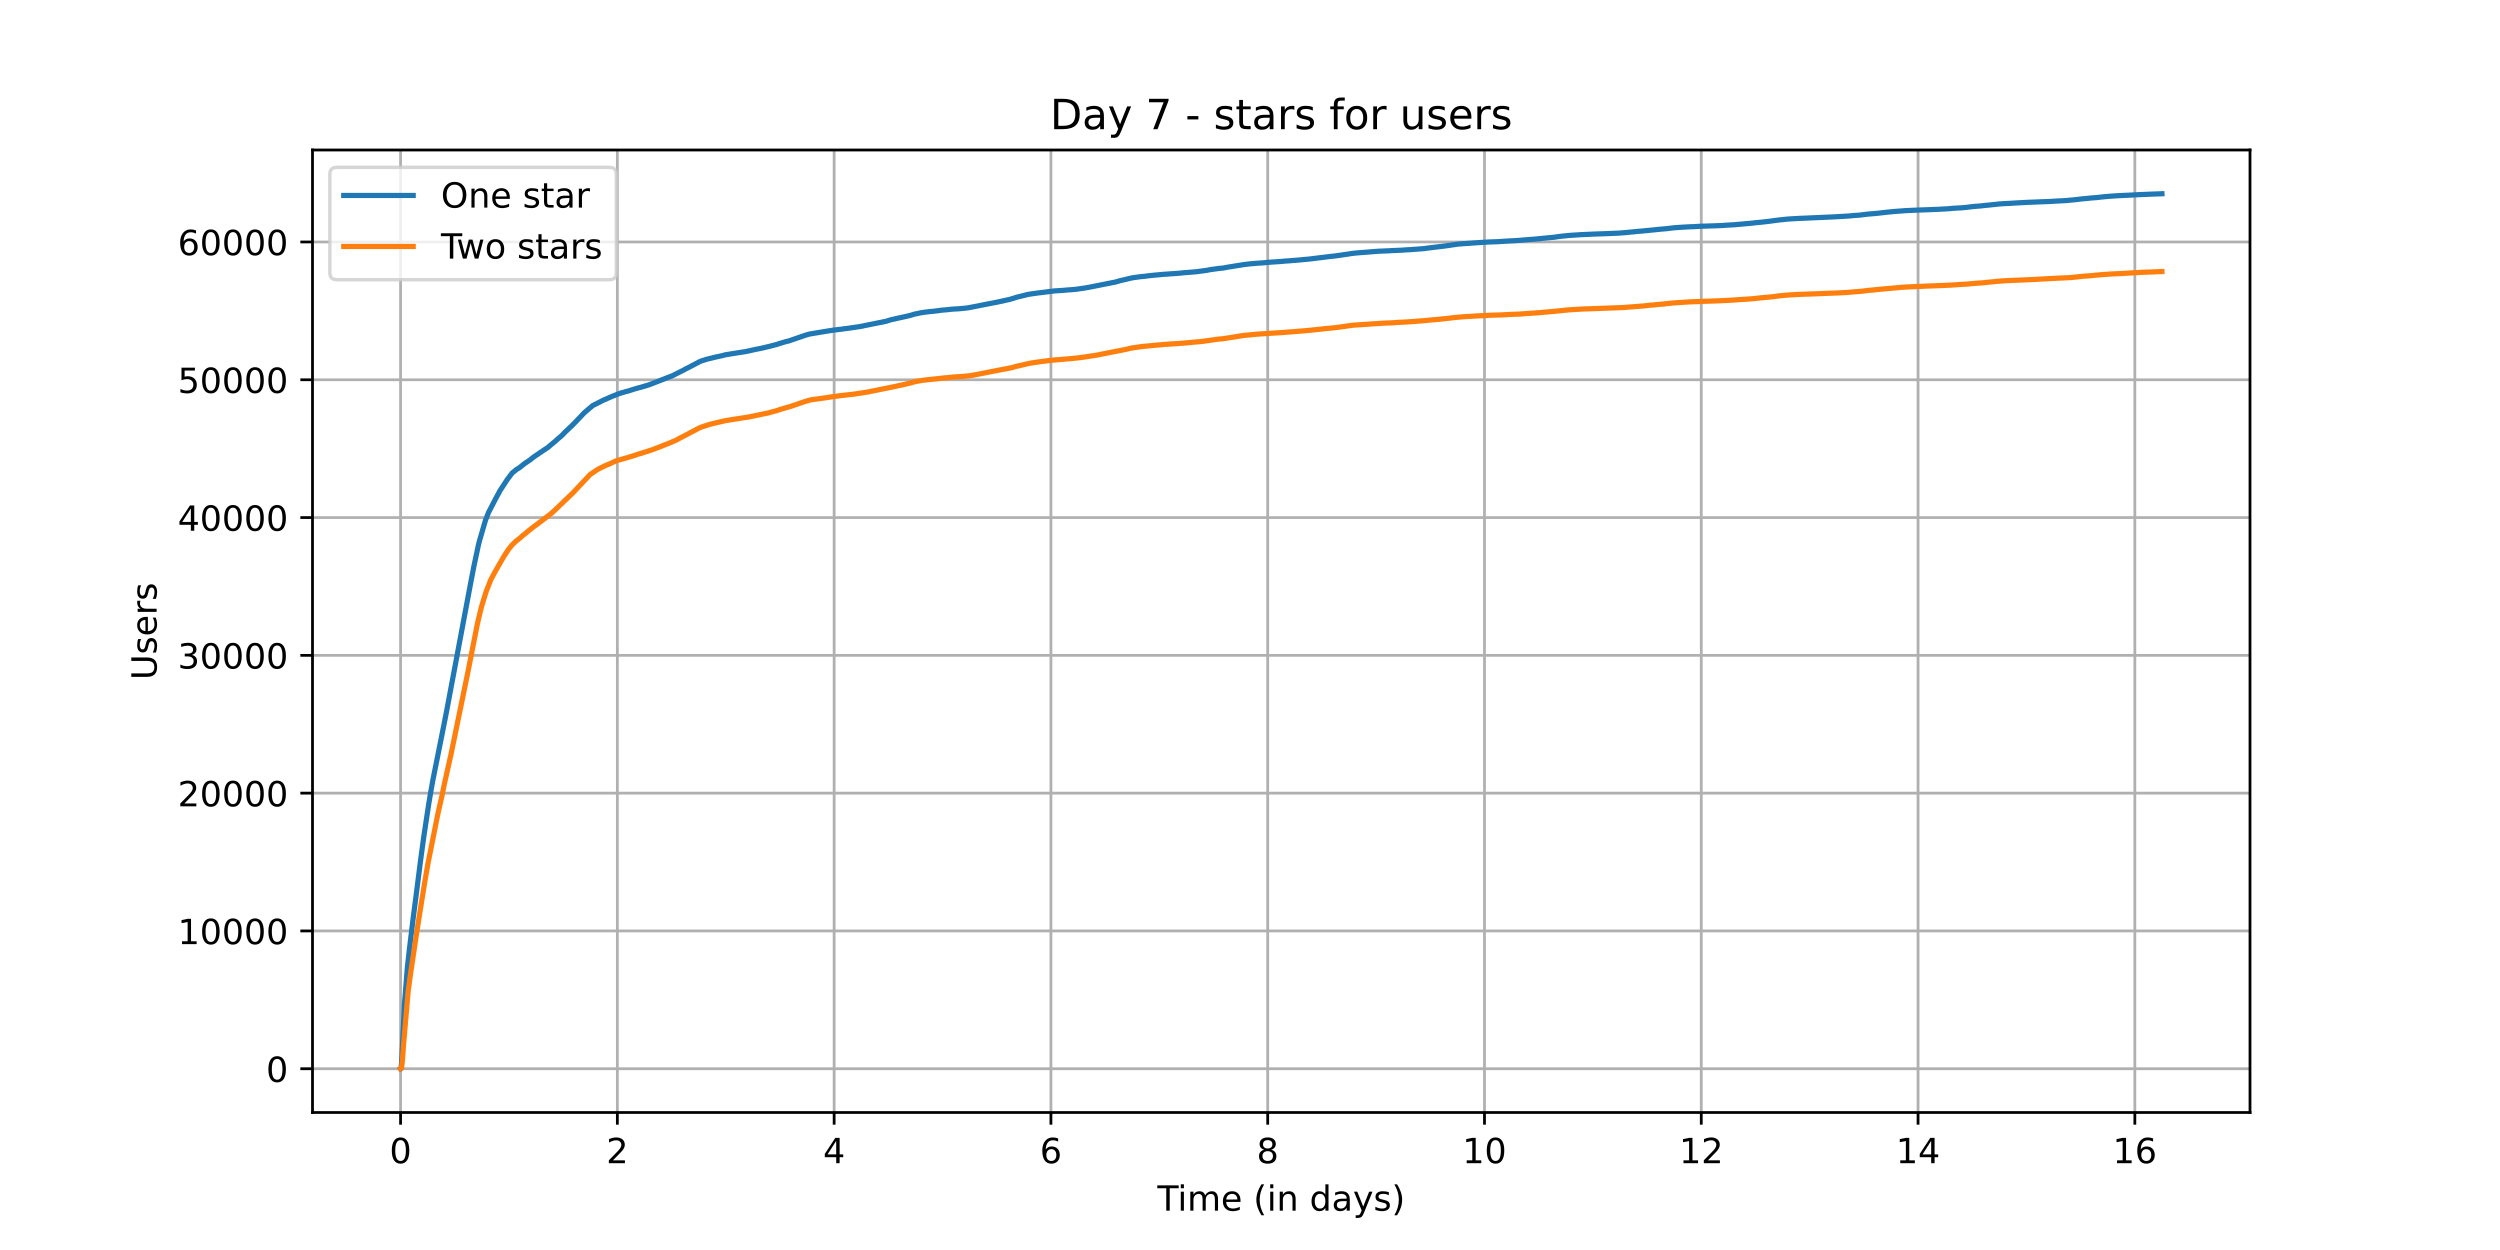 <?xml version="1.0" encoding="utf-8" standalone="no"?>
<!DOCTYPE svg PUBLIC "-//W3C//DTD SVG 1.1//EN"
  "http://www.w3.org/Graphics/SVG/1.1/DTD/svg11.dtd">
<!-- Created with matplotlib (https://matplotlib.org/) -->
<svg height="360pt" version="1.1" viewBox="0 0 720 360" width="720pt" xmlns="http://www.w3.org/2000/svg" xmlns:xlink="http://www.w3.org/1999/xlink">
 <defs>
  <style type="text/css">*{stroke-linecap:butt;stroke-linejoin:round;}</style>
 </defs>
 <g id="figure_1">
  <g id="patch_1">
   <path d="M 0 360 
L 720 360 
L 720 0 
L 0 0 
z
" style="fill:#ffffff;"/>
  </g>
  <g id="axes_1">
   <g id="patch_2">
    <path d="M 90 320.4 
L 648 320.4 
L 648 43.2 
L 90 43.2 
z
" style="fill:#ffffff;"/>
   </g>
   <g id="matplotlib.axis_1">
    <g id="xtick_1">
     <g id="line2d_1">
      <path clip-path="url(#pc7b5449ac6)" d="M 115.364 320.4 
L 115.364 43.2 
" style="fill:none;stroke:#b0b0b0;stroke-linecap:square;stroke-width:0.8;"/>
     </g>
     <g id="line2d_2">
      <defs>
       <path d="M 0 0 
L 0 3.5 
" id="mdef74ed17f" style="stroke:#000000;stroke-width:0.8;"/>
      </defs>
      <g>
       <use style="stroke:#000000;stroke-width:0.8;" x="115.364" xlink:href="#mdef74ed17f" y="320.4"/>
      </g>
     </g>
     <g id="text_1">
      <!-- 0 -->
      <g transform="translate(112.182 334.998)scale(0.1 -0.1)">
       <defs>
        <path d="M 31.781 66.406 
Q 24.172 66.406 20.328 58.906 
Q 16.5 51.422 16.5 36.375 
Q 16.5 21.391 20.328 13.891 
Q 24.172 6.391 31.781 6.391 
Q 39.453 6.391 43.281 13.891 
Q 47.125 21.391 47.125 36.375 
Q 47.125 51.422 43.281 58.906 
Q 39.453 66.406 31.781 66.406 
z
M 31.781 74.219 
Q 44.047 74.219 50.516 64.516 
Q 56.984 54.828 56.984 36.375 
Q 56.984 17.969 50.516 8.266 
Q 44.047 -1.422 31.781 -1.422 
Q 19.531 -1.422 13.062 8.266 
Q 6.594 17.969 6.594 36.375 
Q 6.594 54.828 13.062 64.516 
Q 19.531 74.219 31.781 74.219 
z
" id="DejaVuSans-48"/>
       </defs>
       <use xlink:href="#DejaVuSans-48"/>
      </g>
     </g>
    </g>
    <g id="xtick_2">
     <g id="line2d_3">
      <path clip-path="url(#pc7b5449ac6)" d="M 177.797 320.4 
L 177.797 43.2 
" style="fill:none;stroke:#b0b0b0;stroke-linecap:square;stroke-width:0.8;"/>
     </g>
     <g id="line2d_4">
      <g>
       <use style="stroke:#000000;stroke-width:0.8;" x="177.797" xlink:href="#mdef74ed17f" y="320.4"/>
      </g>
     </g>
     <g id="text_2">
      <!-- 2 -->
      <g transform="translate(174.616 334.998)scale(0.1 -0.1)">
       <defs>
        <path d="M 19.188 8.297 
L 53.609 8.297 
L 53.609 0 
L 7.328 0 
L 7.328 8.297 
Q 12.938 14.109 22.625 23.891 
Q 32.328 33.688 34.812 36.531 
Q 39.547 41.844 41.422 45.531 
Q 43.312 49.219 43.312 52.781 
Q 43.312 58.594 39.234 62.25 
Q 35.156 65.922 28.609 65.922 
Q 23.969 65.922 18.812 64.312 
Q 13.672 62.703 7.812 59.422 
L 7.812 69.391 
Q 13.766 71.781 18.938 73 
Q 24.125 74.219 28.422 74.219 
Q 39.75 74.219 46.484 68.547 
Q 53.219 62.891 53.219 53.422 
Q 53.219 48.922 51.531 44.891 
Q 49.859 40.875 45.406 35.406 
Q 44.188 33.984 37.641 27.219 
Q 31.109 20.453 19.188 8.297 
z
" id="DejaVuSans-50"/>
       </defs>
       <use xlink:href="#DejaVuSans-50"/>
      </g>
     </g>
    </g>
    <g id="xtick_3">
     <g id="line2d_5">
      <path clip-path="url(#pc7b5449ac6)" d="M 240.231 320.4 
L 240.231 43.2 
" style="fill:none;stroke:#b0b0b0;stroke-linecap:square;stroke-width:0.8;"/>
     </g>
     <g id="line2d_6">
      <g>
       <use style="stroke:#000000;stroke-width:0.8;" x="240.231" xlink:href="#mdef74ed17f" y="320.4"/>
      </g>
     </g>
     <g id="text_3">
      <!-- 4 -->
      <g transform="translate(237.05 334.998)scale(0.1 -0.1)">
       <defs>
        <path d="M 37.797 64.312 
L 12.891 25.391 
L 37.797 25.391 
z
M 35.203 72.906 
L 47.609 72.906 
L 47.609 25.391 
L 58.016 25.391 
L 58.016 17.188 
L 47.609 17.188 
L 47.609 0 
L 37.797 0 
L 37.797 17.188 
L 4.891 17.188 
L 4.891 26.703 
z
" id="DejaVuSans-52"/>
       </defs>
       <use xlink:href="#DejaVuSans-52"/>
      </g>
     </g>
    </g>
    <g id="xtick_4">
     <g id="line2d_7">
      <path clip-path="url(#pc7b5449ac6)" d="M 302.665 320.4 
L 302.665 43.2 
" style="fill:none;stroke:#b0b0b0;stroke-linecap:square;stroke-width:0.8;"/>
     </g>
     <g id="line2d_8">
      <g>
       <use style="stroke:#000000;stroke-width:0.8;" x="302.665" xlink:href="#mdef74ed17f" y="320.4"/>
      </g>
     </g>
     <g id="text_4">
      <!-- 6 -->
      <g transform="translate(299.484 334.998)scale(0.1 -0.1)">
       <defs>
        <path d="M 33.016 40.375 
Q 26.375 40.375 22.484 35.828 
Q 18.609 31.297 18.609 23.391 
Q 18.609 15.531 22.484 10.953 
Q 26.375 6.391 33.016 6.391 
Q 39.656 6.391 43.531 10.953 
Q 47.406 15.531 47.406 23.391 
Q 47.406 31.297 43.531 35.828 
Q 39.656 40.375 33.016 40.375 
z
M 52.594 71.297 
L 52.594 62.312 
Q 48.875 64.062 45.094 64.984 
Q 41.312 65.922 37.594 65.922 
Q 27.828 65.922 22.672 59.328 
Q 17.531 52.734 16.797 39.406 
Q 19.672 43.656 24.016 45.922 
Q 28.375 48.188 33.594 48.188 
Q 44.578 48.188 50.953 41.516 
Q 57.328 34.859 57.328 23.391 
Q 57.328 12.156 50.688 5.359 
Q 44.047 -1.422 33.016 -1.422 
Q 20.359 -1.422 13.672 8.266 
Q 6.984 17.969 6.984 36.375 
Q 6.984 53.656 15.188 63.938 
Q 23.391 74.219 37.203 74.219 
Q 40.922 74.219 44.703 73.484 
Q 48.484 72.75 52.594 71.297 
z
" id="DejaVuSans-54"/>
       </defs>
       <use xlink:href="#DejaVuSans-54"/>
      </g>
     </g>
    </g>
    <g id="xtick_5">
     <g id="line2d_9">
      <path clip-path="url(#pc7b5449ac6)" d="M 365.099 320.4 
L 365.099 43.2 
" style="fill:none;stroke:#b0b0b0;stroke-linecap:square;stroke-width:0.8;"/>
     </g>
     <g id="line2d_10">
      <g>
       <use style="stroke:#000000;stroke-width:0.8;" x="365.099" xlink:href="#mdef74ed17f" y="320.4"/>
      </g>
     </g>
     <g id="text_5">
      <!-- 8 -->
      <g transform="translate(361.918 334.998)scale(0.1 -0.1)">
       <defs>
        <path d="M 31.781 34.625 
Q 24.75 34.625 20.719 30.859 
Q 16.703 27.094 16.703 20.516 
Q 16.703 13.922 20.719 10.156 
Q 24.75 6.391 31.781 6.391 
Q 38.812 6.391 42.859 10.172 
Q 46.922 13.969 46.922 20.516 
Q 46.922 27.094 42.891 30.859 
Q 38.875 34.625 31.781 34.625 
z
M 21.922 38.812 
Q 15.578 40.375 12.031 44.719 
Q 8.5 49.078 8.5 55.328 
Q 8.5 64.062 14.719 69.141 
Q 20.953 74.219 31.781 74.219 
Q 42.672 74.219 48.875 69.141 
Q 55.078 64.062 55.078 55.328 
Q 55.078 49.078 51.531 44.719 
Q 48 40.375 41.703 38.812 
Q 48.828 37.156 52.797 32.312 
Q 56.781 27.484 56.781 20.516 
Q 56.781 9.906 50.312 4.234 
Q 43.844 -1.422 31.781 -1.422 
Q 19.734 -1.422 13.25 4.234 
Q 6.781 9.906 6.781 20.516 
Q 6.781 27.484 10.781 32.312 
Q 14.797 37.156 21.922 38.812 
z
M 18.312 54.391 
Q 18.312 48.734 21.844 45.562 
Q 25.391 42.391 31.781 42.391 
Q 38.141 42.391 41.719 45.562 
Q 45.312 48.734 45.312 54.391 
Q 45.312 60.062 41.719 63.234 
Q 38.141 66.406 31.781 66.406 
Q 25.391 66.406 21.844 63.234 
Q 18.312 60.062 18.312 54.391 
z
" id="DejaVuSans-56"/>
       </defs>
       <use xlink:href="#DejaVuSans-56"/>
      </g>
     </g>
    </g>
    <g id="xtick_6">
     <g id="line2d_11">
      <path clip-path="url(#pc7b5449ac6)" d="M 427.533 320.4 
L 427.533 43.2 
" style="fill:none;stroke:#b0b0b0;stroke-linecap:square;stroke-width:0.8;"/>
     </g>
     <g id="line2d_12">
      <g>
       <use style="stroke:#000000;stroke-width:0.8;" x="427.533" xlink:href="#mdef74ed17f" y="320.4"/>
      </g>
     </g>
     <g id="text_6">
      <!-- 10 -->
      <g transform="translate(421.17 334.998)scale(0.1 -0.1)">
       <defs>
        <path d="M 12.406 8.297 
L 28.516 8.297 
L 28.516 63.922 
L 10.984 60.406 
L 10.984 69.391 
L 28.422 72.906 
L 38.281 72.906 
L 38.281 8.297 
L 54.391 8.297 
L 54.391 0 
L 12.406 0 
z
" id="DejaVuSans-49"/>
       </defs>
       <use xlink:href="#DejaVuSans-49"/>
       <use x="63.623" xlink:href="#DejaVuSans-48"/>
      </g>
     </g>
    </g>
    <g id="xtick_7">
     <g id="line2d_13">
      <path clip-path="url(#pc7b5449ac6)" d="M 489.966 320.4 
L 489.966 43.2 
" style="fill:none;stroke:#b0b0b0;stroke-linecap:square;stroke-width:0.8;"/>
     </g>
     <g id="line2d_14">
      <g>
       <use style="stroke:#000000;stroke-width:0.8;" x="489.966" xlink:href="#mdef74ed17f" y="320.4"/>
      </g>
     </g>
     <g id="text_7">
      <!-- 12 -->
      <g transform="translate(483.604 334.998)scale(0.1 -0.1)">
       <use xlink:href="#DejaVuSans-49"/>
       <use x="63.623" xlink:href="#DejaVuSans-50"/>
      </g>
     </g>
    </g>
    <g id="xtick_8">
     <g id="line2d_15">
      <path clip-path="url(#pc7b5449ac6)" d="M 552.4 320.4 
L 552.4 43.2 
" style="fill:none;stroke:#b0b0b0;stroke-linecap:square;stroke-width:0.8;"/>
     </g>
     <g id="line2d_16">
      <g>
       <use style="stroke:#000000;stroke-width:0.8;" x="552.4" xlink:href="#mdef74ed17f" y="320.4"/>
      </g>
     </g>
     <g id="text_8">
      <!-- 14 -->
      <g transform="translate(546.038 334.998)scale(0.1 -0.1)">
       <use xlink:href="#DejaVuSans-49"/>
       <use x="63.623" xlink:href="#DejaVuSans-52"/>
      </g>
     </g>
    </g>
    <g id="xtick_9">
     <g id="line2d_17">
      <path clip-path="url(#pc7b5449ac6)" d="M 614.834 320.4 
L 614.834 43.2 
" style="fill:none;stroke:#b0b0b0;stroke-linecap:square;stroke-width:0.8;"/>
     </g>
     <g id="line2d_18">
      <g>
       <use style="stroke:#000000;stroke-width:0.8;" x="614.834" xlink:href="#mdef74ed17f" y="320.4"/>
      </g>
     </g>
     <g id="text_9">
      <!-- 16 -->
      <g transform="translate(608.471 334.998)scale(0.1 -0.1)">
       <use xlink:href="#DejaVuSans-49"/>
       <use x="63.623" xlink:href="#DejaVuSans-54"/>
      </g>
     </g>
    </g>
    <g id="text_10">
     <!-- Time (in days) -->
     <g transform="translate(333.327 348.677)scale(0.1 -0.1)">
      <defs>
       <path d="M -0.297 72.906 
L 61.375 72.906 
L 61.375 64.594 
L 35.5 64.594 
L 35.5 0 
L 25.594 0 
L 25.594 64.594 
L -0.297 64.594 
z
" id="DejaVuSans-84"/>
       <path d="M 9.422 54.688 
L 18.406 54.688 
L 18.406 0 
L 9.422 0 
z
M 9.422 75.984 
L 18.406 75.984 
L 18.406 64.594 
L 9.422 64.594 
z
" id="DejaVuSans-105"/>
       <path d="M 52 44.188 
Q 55.375 50.25 60.062 53.125 
Q 64.75 56 71.094 56 
Q 79.641 56 84.281 50.016 
Q 88.922 44.047 88.922 33.016 
L 88.922 0 
L 79.891 0 
L 79.891 32.719 
Q 79.891 40.578 77.094 44.375 
Q 74.312 48.188 68.609 48.188 
Q 61.625 48.188 57.562 43.547 
Q 53.516 38.922 53.516 30.906 
L 53.516 0 
L 44.484 0 
L 44.484 32.719 
Q 44.484 40.625 41.703 44.406 
Q 38.922 48.188 33.109 48.188 
Q 26.219 48.188 22.156 43.531 
Q 18.109 38.875 18.109 30.906 
L 18.109 0 
L 9.078 0 
L 9.078 54.688 
L 18.109 54.688 
L 18.109 46.188 
Q 21.188 51.219 25.484 53.609 
Q 29.781 56 35.688 56 
Q 41.656 56 45.828 52.969 
Q 50 49.953 52 44.188 
z
" id="DejaVuSans-109"/>
       <path d="M 56.203 29.594 
L 56.203 25.203 
L 14.891 25.203 
Q 15.484 15.922 20.484 11.062 
Q 25.484 6.203 34.422 6.203 
Q 39.594 6.203 44.453 7.469 
Q 49.312 8.734 54.109 11.281 
L 54.109 2.781 
Q 49.266 0.734 44.188 -0.344 
Q 39.109 -1.422 33.891 -1.422 
Q 20.797 -1.422 13.156 6.188 
Q 5.516 13.812 5.516 26.812 
Q 5.516 40.234 12.766 48.109 
Q 20.016 56 32.328 56 
Q 43.359 56 49.781 48.891 
Q 56.203 41.797 56.203 29.594 
z
M 47.219 32.234 
Q 47.125 39.594 43.094 43.984 
Q 39.062 48.391 32.422 48.391 
Q 24.906 48.391 20.391 44.141 
Q 15.875 39.891 15.188 32.172 
z
" id="DejaVuSans-101"/>
       <path id="DejaVuSans-32"/>
       <path d="M 31 75.875 
Q 24.469 64.656 21.281 53.656 
Q 18.109 42.672 18.109 31.391 
Q 18.109 20.125 21.312 9.062 
Q 24.516 -2 31 -13.188 
L 23.188 -13.188 
Q 15.875 -1.703 12.234 9.375 
Q 8.594 20.453 8.594 31.391 
Q 8.594 42.281 12.203 53.312 
Q 15.828 64.359 23.188 75.875 
z
" id="DejaVuSans-40"/>
       <path d="M 54.891 33.016 
L 54.891 0 
L 45.906 0 
L 45.906 32.719 
Q 45.906 40.484 42.875 44.328 
Q 39.844 48.188 33.797 48.188 
Q 26.516 48.188 22.312 43.547 
Q 18.109 38.922 18.109 30.906 
L 18.109 0 
L 9.078 0 
L 9.078 54.688 
L 18.109 54.688 
L 18.109 46.188 
Q 21.344 51.125 25.703 53.562 
Q 30.078 56 35.797 56 
Q 45.219 56 50.047 50.172 
Q 54.891 44.344 54.891 33.016 
z
" id="DejaVuSans-110"/>
       <path d="M 45.406 46.391 
L 45.406 75.984 
L 54.391 75.984 
L 54.391 0 
L 45.406 0 
L 45.406 8.203 
Q 42.578 3.328 38.25 0.953 
Q 33.938 -1.422 27.875 -1.422 
Q 17.969 -1.422 11.734 6.484 
Q 5.516 14.406 5.516 27.297 
Q 5.516 40.188 11.734 48.094 
Q 17.969 56 27.875 56 
Q 33.938 56 38.25 53.625 
Q 42.578 51.266 45.406 46.391 
z
M 14.797 27.297 
Q 14.797 17.391 18.875 11.75 
Q 22.953 6.109 30.078 6.109 
Q 37.203 6.109 41.297 11.75 
Q 45.406 17.391 45.406 27.297 
Q 45.406 37.203 41.297 42.844 
Q 37.203 48.484 30.078 48.484 
Q 22.953 48.484 18.875 42.844 
Q 14.797 37.203 14.797 27.297 
z
" id="DejaVuSans-100"/>
       <path d="M 34.281 27.484 
Q 23.391 27.484 19.188 25 
Q 14.984 22.516 14.984 16.5 
Q 14.984 11.719 18.141 8.906 
Q 21.297 6.109 26.703 6.109 
Q 34.188 6.109 38.703 11.406 
Q 43.219 16.703 43.219 25.484 
L 43.219 27.484 
z
M 52.203 31.203 
L 52.203 0 
L 43.219 0 
L 43.219 8.297 
Q 40.141 3.328 35.547 0.953 
Q 30.953 -1.422 24.312 -1.422 
Q 15.922 -1.422 10.953 3.297 
Q 6 8.016 6 15.922 
Q 6 25.141 12.172 29.828 
Q 18.359 34.516 30.609 34.516 
L 43.219 34.516 
L 43.219 35.406 
Q 43.219 41.609 39.141 45 
Q 35.062 48.391 27.688 48.391 
Q 23 48.391 18.547 47.266 
Q 14.109 46.141 10.016 43.891 
L 10.016 52.203 
Q 14.938 54.109 19.578 55.047 
Q 24.219 56 28.609 56 
Q 40.484 56 46.344 49.844 
Q 52.203 43.703 52.203 31.203 
z
" id="DejaVuSans-97"/>
       <path d="M 32.172 -5.078 
Q 28.375 -14.844 24.75 -17.812 
Q 21.141 -20.797 15.094 -20.797 
L 7.906 -20.797 
L 7.906 -13.281 
L 13.188 -13.281 
Q 16.891 -13.281 18.938 -11.516 
Q 21 -9.766 23.484 -3.219 
L 25.094 0.875 
L 2.984 54.688 
L 12.5 54.688 
L 29.594 11.922 
L 46.688 54.688 
L 56.203 54.688 
z
" id="DejaVuSans-121"/>
       <path d="M 44.281 53.078 
L 44.281 44.578 
Q 40.484 46.531 36.375 47.5 
Q 32.281 48.484 27.875 48.484 
Q 21.188 48.484 17.844 46.438 
Q 14.5 44.391 14.5 40.281 
Q 14.5 37.156 16.891 35.375 
Q 19.281 33.594 26.516 31.984 
L 29.594 31.297 
Q 39.156 29.25 43.188 25.516 
Q 47.219 21.781 47.219 15.094 
Q 47.219 7.469 41.188 3.016 
Q 35.156 -1.422 24.609 -1.422 
Q 20.219 -1.422 15.453 -0.562 
Q 10.688 0.297 5.422 2 
L 5.422 11.281 
Q 10.406 8.688 15.234 7.391 
Q 20.062 6.109 24.812 6.109 
Q 31.156 6.109 34.562 8.281 
Q 37.984 10.453 37.984 14.406 
Q 37.984 18.062 35.516 20.016 
Q 33.062 21.969 24.703 23.781 
L 21.578 24.516 
Q 13.234 26.266 9.516 29.906 
Q 5.812 33.547 5.812 39.891 
Q 5.812 47.609 11.281 51.797 
Q 16.75 56 26.812 56 
Q 31.781 56 36.172 55.266 
Q 40.578 54.547 44.281 53.078 
z
" id="DejaVuSans-115"/>
       <path d="M 8.016 75.875 
L 15.828 75.875 
Q 23.141 64.359 26.781 53.312 
Q 30.422 42.281 30.422 31.391 
Q 30.422 20.453 26.781 9.375 
Q 23.141 -1.703 15.828 -13.188 
L 8.016 -13.188 
Q 14.5 -2 17.703 9.062 
Q 20.906 20.125 20.906 31.391 
Q 20.906 42.672 17.703 53.656 
Q 14.5 64.656 8.016 75.875 
z
" id="DejaVuSans-41"/>
      </defs>
      <use xlink:href="#DejaVuSans-84"/>
      <use x="57.959" xlink:href="#DejaVuSans-105"/>
      <use x="85.742" xlink:href="#DejaVuSans-109"/>
      <use x="183.154" xlink:href="#DejaVuSans-101"/>
      <use x="244.678" xlink:href="#DejaVuSans-32"/>
      <use x="276.465" xlink:href="#DejaVuSans-40"/>
      <use x="315.479" xlink:href="#DejaVuSans-105"/>
      <use x="343.262" xlink:href="#DejaVuSans-110"/>
      <use x="406.641" xlink:href="#DejaVuSans-32"/>
      <use x="438.428" xlink:href="#DejaVuSans-100"/>
      <use x="501.904" xlink:href="#DejaVuSans-97"/>
      <use x="563.184" xlink:href="#DejaVuSans-121"/>
      <use x="622.363" xlink:href="#DejaVuSans-115"/>
      <use x="674.463" xlink:href="#DejaVuSans-41"/>
     </g>
    </g>
   </g>
   <g id="matplotlib.axis_2">
    <g id="ytick_1">
     <g id="line2d_19">
      <path clip-path="url(#pc7b5449ac6)" d="M 90 307.8 
L 648 307.8 
" style="fill:none;stroke:#b0b0b0;stroke-linecap:square;stroke-width:0.8;"/>
     </g>
     <g id="line2d_20">
      <defs>
       <path d="M 0 0 
L -3.5 0 
" id="m725e973c36" style="stroke:#000000;stroke-width:0.8;"/>
      </defs>
      <g>
       <use style="stroke:#000000;stroke-width:0.8;" x="90" xlink:href="#m725e973c36" y="307.8"/>
      </g>
     </g>
     <g id="text_11">
      <!-- 0 -->
      <g transform="translate(76.638 311.599)scale(0.1 -0.1)">
       <use xlink:href="#DejaVuSans-48"/>
      </g>
     </g>
    </g>
    <g id="ytick_2">
     <g id="line2d_21">
      <path clip-path="url(#pc7b5449ac6)" d="M 90 268.114 
L 648 268.114 
" style="fill:none;stroke:#b0b0b0;stroke-linecap:square;stroke-width:0.8;"/>
     </g>
     <g id="line2d_22">
      <g>
       <use style="stroke:#000000;stroke-width:0.8;" x="90" xlink:href="#m725e973c36" y="268.114"/>
      </g>
     </g>
     <g id="text_12">
      <!-- 10000 -->
      <g transform="translate(51.188 271.914)scale(0.1 -0.1)">
       <use xlink:href="#DejaVuSans-49"/>
       <use x="63.623" xlink:href="#DejaVuSans-48"/>
       <use x="127.246" xlink:href="#DejaVuSans-48"/>
       <use x="190.869" xlink:href="#DejaVuSans-48"/>
       <use x="254.492" xlink:href="#DejaVuSans-48"/>
      </g>
     </g>
    </g>
    <g id="ytick_3">
     <g id="line2d_23">
      <path clip-path="url(#pc7b5449ac6)" d="M 90 228.429 
L 648 228.429 
" style="fill:none;stroke:#b0b0b0;stroke-linecap:square;stroke-width:0.8;"/>
     </g>
     <g id="line2d_24">
      <g>
       <use style="stroke:#000000;stroke-width:0.8;" x="90" xlink:href="#m725e973c36" y="228.429"/>
      </g>
     </g>
     <g id="text_13">
      <!-- 20000 -->
      <g transform="translate(51.188 232.228)scale(0.1 -0.1)">
       <use xlink:href="#DejaVuSans-50"/>
       <use x="63.623" xlink:href="#DejaVuSans-48"/>
       <use x="127.246" xlink:href="#DejaVuSans-48"/>
       <use x="190.869" xlink:href="#DejaVuSans-48"/>
       <use x="254.492" xlink:href="#DejaVuSans-48"/>
      </g>
     </g>
    </g>
    <g id="ytick_4">
     <g id="line2d_25">
      <path clip-path="url(#pc7b5449ac6)" d="M 90 188.743 
L 648 188.743 
" style="fill:none;stroke:#b0b0b0;stroke-linecap:square;stroke-width:0.8;"/>
     </g>
     <g id="line2d_26">
      <g>
       <use style="stroke:#000000;stroke-width:0.8;" x="90" xlink:href="#m725e973c36" y="188.743"/>
      </g>
     </g>
     <g id="text_14">
      <!-- 30000 -->
      <g transform="translate(51.188 192.542)scale(0.1 -0.1)">
       <defs>
        <path d="M 40.578 39.312 
Q 47.656 37.797 51.625 33 
Q 55.609 28.219 55.609 21.188 
Q 55.609 10.406 48.188 4.484 
Q 40.766 -1.422 27.094 -1.422 
Q 22.516 -1.422 17.656 -0.516 
Q 12.797 0.391 7.625 2.203 
L 7.625 11.719 
Q 11.719 9.328 16.594 8.109 
Q 21.484 6.891 26.812 6.891 
Q 36.078 6.891 40.938 10.547 
Q 45.797 14.203 45.797 21.188 
Q 45.797 27.641 41.281 31.266 
Q 36.766 34.906 28.719 34.906 
L 20.219 34.906 
L 20.219 43.016 
L 29.109 43.016 
Q 36.375 43.016 40.234 45.922 
Q 44.094 48.828 44.094 54.297 
Q 44.094 59.906 40.109 62.906 
Q 36.141 65.922 28.719 65.922 
Q 24.656 65.922 20.016 65.031 
Q 15.375 64.156 9.812 62.312 
L 9.812 71.094 
Q 15.438 72.656 20.344 73.438 
Q 25.25 74.219 29.594 74.219 
Q 40.828 74.219 47.359 69.109 
Q 53.906 64.016 53.906 55.328 
Q 53.906 49.266 50.438 45.094 
Q 46.969 40.922 40.578 39.312 
z
" id="DejaVuSans-51"/>
       </defs>
       <use xlink:href="#DejaVuSans-51"/>
       <use x="63.623" xlink:href="#DejaVuSans-48"/>
       <use x="127.246" xlink:href="#DejaVuSans-48"/>
       <use x="190.869" xlink:href="#DejaVuSans-48"/>
       <use x="254.492" xlink:href="#DejaVuSans-48"/>
      </g>
     </g>
    </g>
    <g id="ytick_5">
     <g id="line2d_27">
      <path clip-path="url(#pc7b5449ac6)" d="M 90 149.057 
L 648 149.057 
" style="fill:none;stroke:#b0b0b0;stroke-linecap:square;stroke-width:0.8;"/>
     </g>
     <g id="line2d_28">
      <g>
       <use style="stroke:#000000;stroke-width:0.8;" x="90" xlink:href="#m725e973c36" y="149.057"/>
      </g>
     </g>
     <g id="text_15">
      <!-- 40000 -->
      <g transform="translate(51.188 152.857)scale(0.1 -0.1)">
       <use xlink:href="#DejaVuSans-52"/>
       <use x="63.623" xlink:href="#DejaVuSans-48"/>
       <use x="127.246" xlink:href="#DejaVuSans-48"/>
       <use x="190.869" xlink:href="#DejaVuSans-48"/>
       <use x="254.492" xlink:href="#DejaVuSans-48"/>
      </g>
     </g>
    </g>
    <g id="ytick_6">
     <g id="line2d_29">
      <path clip-path="url(#pc7b5449ac6)" d="M 90 109.372 
L 648 109.372 
" style="fill:none;stroke:#b0b0b0;stroke-linecap:square;stroke-width:0.8;"/>
     </g>
     <g id="line2d_30">
      <g>
       <use style="stroke:#000000;stroke-width:0.8;" x="90" xlink:href="#m725e973c36" y="109.372"/>
      </g>
     </g>
     <g id="text_16">
      <!-- 50000 -->
      <g transform="translate(51.188 113.171)scale(0.1 -0.1)">
       <defs>
        <path d="M 10.797 72.906 
L 49.516 72.906 
L 49.516 64.594 
L 19.828 64.594 
L 19.828 46.734 
Q 21.969 47.469 24.109 47.828 
Q 26.266 48.188 28.422 48.188 
Q 40.625 48.188 47.75 41.5 
Q 54.891 34.812 54.891 23.391 
Q 54.891 11.625 47.562 5.094 
Q 40.234 -1.422 26.906 -1.422 
Q 22.312 -1.422 17.547 -0.641 
Q 12.797 0.141 7.719 1.703 
L 7.719 11.625 
Q 12.109 9.234 16.797 8.062 
Q 21.484 6.891 26.703 6.891 
Q 35.156 6.891 40.078 11.328 
Q 45.016 15.766 45.016 23.391 
Q 45.016 31 40.078 35.438 
Q 35.156 39.891 26.703 39.891 
Q 22.75 39.891 18.812 39.016 
Q 14.891 38.141 10.797 36.281 
z
" id="DejaVuSans-53"/>
       </defs>
       <use xlink:href="#DejaVuSans-53"/>
       <use x="63.623" xlink:href="#DejaVuSans-48"/>
       <use x="127.246" xlink:href="#DejaVuSans-48"/>
       <use x="190.869" xlink:href="#DejaVuSans-48"/>
       <use x="254.492" xlink:href="#DejaVuSans-48"/>
      </g>
     </g>
    </g>
    <g id="ytick_7">
     <g id="line2d_31">
      <path clip-path="url(#pc7b5449ac6)" d="M 90 69.686 
L 648 69.686 
" style="fill:none;stroke:#b0b0b0;stroke-linecap:square;stroke-width:0.8;"/>
     </g>
     <g id="line2d_32">
      <g>
       <use style="stroke:#000000;stroke-width:0.8;" x="90" xlink:href="#m725e973c36" y="69.686"/>
      </g>
     </g>
     <g id="text_17">
      <!-- 60000 -->
      <g transform="translate(51.188 73.485)scale(0.1 -0.1)">
       <use xlink:href="#DejaVuSans-54"/>
       <use x="63.623" xlink:href="#DejaVuSans-48"/>
       <use x="127.246" xlink:href="#DejaVuSans-48"/>
       <use x="190.869" xlink:href="#DejaVuSans-48"/>
       <use x="254.492" xlink:href="#DejaVuSans-48"/>
      </g>
     </g>
    </g>
    <g id="text_18">
     <!-- Users -->
     <g transform="translate(45.108 195.801)rotate(-90)scale(0.1 -0.1)">
      <defs>
       <path d="M 8.688 72.906 
L 18.609 72.906 
L 18.609 28.609 
Q 18.609 16.891 22.844 11.734 
Q 27.094 6.594 36.625 6.594 
Q 46.094 6.594 50.344 11.734 
Q 54.594 16.891 54.594 28.609 
L 54.594 72.906 
L 64.5 72.906 
L 64.5 27.391 
Q 64.5 13.141 57.438 5.859 
Q 50.391 -1.422 36.625 -1.422 
Q 22.797 -1.422 15.734 5.859 
Q 8.688 13.141 8.688 27.391 
z
" id="DejaVuSans-85"/>
       <path d="M 41.109 46.297 
Q 39.594 47.172 37.812 47.578 
Q 36.031 48 33.891 48 
Q 26.266 48 22.188 43.047 
Q 18.109 38.094 18.109 28.812 
L 18.109 0 
L 9.078 0 
L 9.078 54.688 
L 18.109 54.688 
L 18.109 46.188 
Q 20.953 51.172 25.484 53.578 
Q 30.031 56 36.531 56 
Q 37.453 56 38.578 55.875 
Q 39.703 55.766 41.062 55.516 
z
" id="DejaVuSans-114"/>
      </defs>
      <use xlink:href="#DejaVuSans-85"/>
      <use x="73.193" xlink:href="#DejaVuSans-115"/>
      <use x="125.293" xlink:href="#DejaVuSans-101"/>
      <use x="186.816" xlink:href="#DejaVuSans-114"/>
      <use x="227.93" xlink:href="#DejaVuSans-115"/>
     </g>
    </g>
   </g>
   <g id="line2d_33">
    <path clip-path="url(#pc7b5449ac6)" d="M 115.364 307.8 
L 115.486 307.737 
L 115.55 307.427 
L 115.786 303.752 
L 116.495 288.985 
L 117.333 278.552 
L 117.87 273.714 
L 118.944 264.828 
L 119.288 262.13 
L 119.739 258.689 
L 121.243 246.879 
L 122.102 240.604 
L 123.52 231.262 
L 124.057 228.083 
L 124.723 224.361 
L 125.067 222.682 
L 127.796 209.034 
L 128.699 204.415 
L 129.387 200.736 
L 129.773 198.668 
L 130.504 194.795 
L 130.89 192.751 
L 131.814 187.822 
L 135.49 168.241 
L 136.499 163.019 
L 137.81 156.848 
L 138.089 155.756 
L 139.83 149.803 
L 140.69 147.609 
L 142.753 143.612 
L 143.247 142.704 
L 143.612 142.049 
L 143.892 141.477 
L 144.644 140.319 
L 146.083 138.124 
L 147.5 136.235 
L 148.833 135.163 
L 149.263 134.909 
L 149.52 134.727 
L 149.757 134.584 
L 150.295 134.132 
L 150.964 133.608 
L 151.288 133.37 
L 151.675 133.112 
L 152.042 132.87 
L 152.859 132.298 
L 153.267 131.949 
L 154.084 131.35 
L 154.256 131.246 
L 156.469 129.734 
L 157.737 128.905 
L 158.102 128.599 
L 158.489 128.258 
L 159.928 127.075 
L 160.445 126.591 
L 161.605 125.599 
L 162.099 125.135 
L 162.465 124.738 
L 162.916 124.266 
L 163.066 124.159 
L 164.248 123.016 
L 164.613 122.694 
L 165.323 121.964 
L 165.882 121.412 
L 166.097 121.17 
L 167.364 119.841 
L 168.095 119.067 
L 168.245 118.9 
L 170.674 116.821 
L 173.683 115.293 
L 175.316 114.578 
L 176.369 114.11 
L 176.97 113.892 
L 177.894 113.511 
L 178.603 113.273 
L 179.119 113.102 
L 179.527 112.995 
L 180.408 112.725 
L 180.751 112.658 
L 181.117 112.558 
L 181.697 112.36 
L 182.535 112.094 
L 184.038 111.658 
L 184.49 111.562 
L 184.812 111.455 
L 186.251 111.035 
L 186.552 110.935 
L 187.046 110.777 
L 187.325 110.673 
L 193.773 108.161 
L 194.418 107.816 
L 194.783 107.641 
L 196.997 106.53 
L 197.491 106.229 
L 197.942 106.03 
L 201.553 104.133 
L 202.09 103.923 
L 202.434 103.8 
L 202.821 103.697 
L 203.401 103.494 
L 205.228 103.058 
L 205.443 102.982 
L 208.343 102.347 
L 208.58 102.26 
L 209.052 102.157 
L 209.611 102.066 
L 213.785 101.399 
L 214.543 101.292 
L 218.156 100.514 
L 218.5 100.45 
L 219.08 100.343 
L 219.96 100.137 
L 221.855 99.688 
L 222.134 99.613 
L 222.499 99.514 
L 222.951 99.387 
L 223.445 99.28 
L 223.724 99.196 
L 224.025 99.089 
L 224.735 98.855 
L 224.992 98.795 
L 225.293 98.688 
L 226.604 98.315 
L 227.141 98.208 
L 227.787 97.978 
L 231.894 96.565 
L 232.818 96.287 
L 233.227 96.188 
L 238.687 95.283 
L 239.417 95.18 
L 240.04 95.069 
L 240.986 94.966 
L 241.48 94.898 
L 242.468 94.791 
L 243.027 94.7 
L 243.822 94.597 
L 244.273 94.545 
L 244.982 94.438 
L 247.689 94.045 
L 248.269 93.942 
L 248.656 93.847 
L 249.171 93.739 
L 255.321 92.501 
L 255.6 92.39 
L 256.46 92.124 
L 256.911 91.997 
L 257.598 91.89 
L 257.92 91.783 
L 261.23 91.065 
L 261.531 90.981 
L 262.476 90.751 
L 263.164 90.513 
L 263.873 90.37 
L 264.346 90.267 
L 265.076 90.108 
L 265.743 90.005 
L 266.324 89.91 
L 267.226 89.811 
L 267.463 89.763 
L 268.709 89.656 
L 270.492 89.442 
L 271.072 89.338 
L 271.459 89.311 
L 272.748 89.203 
L 274.23 89.037 
L 276.099 88.93 
L 277.324 88.815 
L 278.4 88.707 
L 278.916 88.628 
L 279.495 88.521 
L 286.994 87.048 
L 287.187 87.009 
L 287.875 86.87 
L 290.903 86.195 
L 292.966 85.556 
L 293.439 85.449 
L 294.362 85.223 
L 294.813 85.116 
L 295.952 84.81 
L 296.618 84.703 
L 299.088 84.354 
L 300.034 84.247 
L 300.506 84.183 
L 301.344 84.08 
L 301.838 84.013 
L 303.71 83.782 
L 305.385 83.675 
L 306.33 83.612 
L 307.49 83.505 
L 308.414 83.445 
L 309.703 83.338 
L 312.453 82.945 
L 312.947 82.842 
L 313.442 82.774 
L 321.391 81.195 
L 321.606 81.131 
L 322.422 80.873 
L 322.809 80.782 
L 323.26 80.683 
L 323.647 80.596 
L 325.645 80.111 
L 325.967 80.056 
L 326.505 79.949 
L 328.61 79.667 
L 329.77 79.56 
L 330.243 79.496 
L 331.081 79.389 
L 332.434 79.246 
L 333.68 79.139 
L 334.926 79.02 
L 336.538 78.913 
L 336.946 78.873 
L 338.664 78.766 
L 339.76 78.675 
L 340.706 78.58 
L 340.92 78.548 
L 341.93 78.472 
L 343.284 78.365 
L 344.358 78.278 
L 345.22 78.171 
L 347.368 77.881 
L 347.948 77.774 
L 348.593 77.651 
L 351.085 77.306 
L 352.267 77.199 
L 352.912 77.072 
L 353.47 76.964 
L 358.37 76.179 
L 359.23 76.075 
L 359.703 76.016 
L 360.885 75.909 
L 362.002 75.813 
L 363.699 75.706 
L 364.946 75.587 
L 366.235 75.48 
L 367.159 75.421 
L 368.838 75.313 
L 370.064 75.194 
L 371.697 75.087 
L 372.149 75.036 
L 373.566 74.932 
L 373.996 74.893 
L 375.135 74.786 
L 375.436 74.746 
L 376.488 74.663 
L 377.498 74.555 
L 379.346 74.321 
L 380.312 74.214 
L 382.332 73.956 
L 383.213 73.849 
L 384.653 73.698 
L 385.384 73.591 
L 388.414 73.147 
L 389.038 73.039 
L 390.628 72.853 
L 391.982 72.746 
L 392.39 72.71 
L 393.336 72.647 
L 394.668 72.539 
L 395.742 72.452 
L 397.031 72.345 
L 397.718 72.329 
L 400.146 72.222 
L 401.069 72.162 
L 403.626 72.059 
L 403.905 72.031 
L 405.559 71.924 
L 406.397 71.881 
L 407.644 71.777 
L 408.01 71.758 
L 408.977 71.69 
L 410.287 71.583 
L 410.867 71.484 
L 412.543 71.281 
L 413.36 71.174 
L 414.843 71.008 
L 415.725 70.9 
L 416.219 70.833 
L 417.015 70.726 
L 419.916 70.297 
L 421.248 70.19 
L 422.172 70.13 
L 423.719 70.023 
L 424.085 70 
L 425.589 69.892 
L 426.534 69.829 
L 428.36 69.722 
L 428.618 69.702 
L 431.584 69.595 
L 431.972 69.567 
L 433.476 69.46 
L 434.335 69.412 
L 436.355 69.305 
L 436.72 69.281 
L 438.245 69.174 
L 438.718 69.119 
L 440.071 69.015 
L 440.501 68.976 
L 441.468 68.908 
L 442.779 68.801 
L 444.304 68.634 
L 445.464 68.527 
L 446.689 68.412 
L 447.764 68.309 
L 448.388 68.198 
L 450.194 67.972 
L 451.311 67.872 
L 451.612 67.833 
L 453.073 67.726 
L 453.933 67.678 
L 455.501 67.571 
L 456.231 67.547 
L 458.487 67.44 
L 459.282 67.404 
L 462.461 67.297 
L 463.234 67.265 
L 465.834 67.158 
L 466.757 67.099 
L 468.112 66.991 
L 469.443 66.852 
L 470.668 66.745 
L 471.14 66.686 
L 472.301 66.583 
L 472.666 66.567 
L 474.019 66.424 
L 475.18 66.317 
L 476.512 66.186 
L 477.479 66.079 
L 478.704 65.963 
L 479.973 65.856 
L 480.446 65.797 
L 482.058 65.606 
L 483.434 65.503 
L 483.821 65.479 
L 484.766 65.416 
L 486.786 65.309 
L 487.473 65.293 
L 489.321 65.19 
L 489.708 65.162 
L 493.167 65.055 
L 493.876 65.035 
L 496.389 64.928 
L 496.626 64.892 
L 497.528 64.836 
L 499.462 64.729 
L 500.665 64.618 
L 501.889 64.515 
L 502.319 64.475 
L 503.501 64.368 
L 504.682 64.261 
L 505.155 64.197 
L 506.101 64.09 
L 507.196 63.999 
L 508.142 63.892 
L 509.882 63.686 
L 510.634 63.578 
L 512.568 63.328 
L 513.599 63.229 
L 513.878 63.189 
L 514.973 63.086 
L 515.36 63.059 
L 517.229 62.951 
L 518.132 62.896 
L 520.796 62.789 
L 521.612 62.749 
L 524.147 62.642 
L 524.963 62.602 
L 527.369 62.495 
L 528.164 62.459 
L 530.033 62.352 
L 530.914 62.301 
L 532.676 62.193 
L 534.008 62.058 
L 535.619 61.951 
L 537.574 61.705 
L 538.67 61.598 
L 539.68 61.523 
L 540.797 61.416 
L 541.249 61.364 
L 542.753 61.193 
L 543.676 61.09 
L 544.084 61.054 
L 545.115 60.947 
L 545.545 60.908 
L 546.598 60.824 
L 548.145 60.717 
L 548.596 60.669 
L 551.067 60.562 
L 551.883 60.523 
L 554.805 60.415 
L 555.557 60.388 
L 558.199 60.281 
L 559.058 60.233 
L 561.058 60.126 
L 562.326 60.003 
L 563.98 59.896 
L 564.732 59.868 
L 565.999 59.761 
L 567.739 59.546 
L 568.598 59.443 
L 568.964 59.423 
L 570.36 59.316 
L 571.865 59.146 
L 573.068 59.038 
L 573.563 58.975 
L 574.831 58.852 
L 575.669 58.745 
L 576.056 58.717 
L 577.775 58.61 
L 578.506 58.586 
L 580.203 58.479 
L 581.084 58.427 
L 583.061 58.32 
L 583.942 58.268 
L 586.863 58.161 
L 587.1 58.145 
L 590.086 58.038 
L 591.009 57.979 
L 592.964 57.872 
L 593.759 57.836 
L 595.413 57.733 
L 595.714 57.693 
L 596.874 57.59 
L 597.884 57.483 
L 599.646 57.272 
L 600.892 57.165 
L 602.353 57.01 
L 603.857 56.903 
L 605.534 56.709 
L 606.673 56.602 
L 607.791 56.506 
L 609.445 56.399 
L 609.832 56.371 
L 612.024 56.264 
L 612.84 56.225 
L 615.031 56.117 
L 615.933 56.062 
L 618.619 55.955 
L 619.435 55.915 
L 622.464 55.808 
L 622.636 55.8 
L 622.636 55.8 
" style="fill:none;stroke:#1f77b4;stroke-linecap:square;stroke-width:1.5;"/>
   </g>
   <g id="line2d_34">
    <path clip-path="url(#pc7b5449ac6)" d="M 115.364 307.8 
L 115.571 307.709 
L 115.657 307.439 
L 115.894 305.332 
L 116.237 300.684 
L 117.548 285.516 
L 118.192 280.73 
L 119.954 268.928 
L 120.405 266.007 
L 122.381 253.693 
L 122.854 251.022 
L 123.262 248.645 
L 126.12 234.318 
L 127.28 229.218 
L 128.011 225.631 
L 129.902 217.194 
L 134.78 193.438 
L 137.402 180.096 
L 137.831 178.179 
L 138.627 174.897 
L 139.121 173.254 
L 139.508 171.96 
L 140.088 170.17 
L 141.356 166.944 
L 142.452 164.908 
L 142.689 164.459 
L 144.386 161.527 
L 145.009 160.439 
L 145.288 159.983 
L 145.632 159.479 
L 145.975 158.943 
L 146.276 158.459 
L 147.264 157.197 
L 147.608 156.808 
L 148.596 155.867 
L 149.821 154.895 
L 150.662 154.145 
L 151.029 153.847 
L 151.331 153.621 
L 151.719 153.296 
L 151.934 153.101 
L 153.869 151.573 
L 154.256 151.304 
L 154.471 151.161 
L 158.403 148.153 
L 158.768 147.847 
L 158.94 147.728 
L 159.284 147.367 
L 159.778 146.974 
L 159.993 146.744 
L 165.043 141.894 
L 169.964 136.652 
L 172.221 135.136 
L 174.069 134.223 
L 174.306 134.12 
L 174.542 134.005 
L 174.8 133.909 
L 175.251 133.715 
L 175.531 133.616 
L 177.013 132.917 
L 177.271 132.818 
L 177.701 132.631 
L 178.732 132.362 
L 179.097 132.254 
L 179.613 132.096 
L 180.73 131.786 
L 181.267 131.612 
L 182.255 131.322 
L 182.771 131.163 
L 183.329 130.957 
L 183.716 130.806 
L 184.769 130.532 
L 185.048 130.425 
L 185.736 130.191 
L 186.122 130.092 
L 186.445 129.988 
L 187.067 129.762 
L 187.97 129.488 
L 188.657 129.23 
L 188.872 129.123 
L 189.54 128.889 
L 193.343 127.377 
L 193.558 127.258 
L 194.031 127.06 
L 194.375 126.937 
L 195.105 126.556 
L 195.471 126.365 
L 196.094 126.024 
L 196.438 125.857 
L 201.531 123.178 
L 201.811 123.079 
L 202.09 122.96 
L 204.39 122.222 
L 206.173 121.785 
L 206.388 121.73 
L 208.709 121.198 
L 209.052 121.127 
L 213.247 120.456 
L 213.979 120.353 
L 214.564 120.253 
L 215.298 120.146 
L 215.943 120.027 
L 216.458 119.92 
L 221.468 118.884 
L 221.812 118.765 
L 222.198 118.658 
L 223.509 118.313 
L 223.939 118.194 
L 224.198 118.087 
L 224.735 117.908 
L 225.745 117.61 
L 227.206 117.19 
L 227.593 117.083 
L 232.174 115.519 
L 232.582 115.424 
L 232.84 115.328 
L 233.7 115.122 
L 234.495 115.015 
L 236.881 114.69 
L 237.677 114.582 
L 238.235 114.491 
L 238.902 114.388 
L 239.503 114.281 
L 241.33 114.051 
L 241.996 113.943 
L 243.306 113.813 
L 244.144 113.705 
L 245.541 113.555 
L 246.357 113.447 
L 250.315 112.832 
L 250.766 112.725 
L 251.497 112.574 
L 258.028 111.249 
L 258.909 111.035 
L 259.532 110.931 
L 259.94 110.832 
L 262.326 110.277 
L 262.863 110.098 
L 263.293 109.991 
L 264.045 109.828 
L 264.647 109.721 
L 265.248 109.61 
L 265.958 109.503 
L 267.699 109.296 
L 268.666 109.197 
L 268.945 109.165 
L 270.062 109.058 
L 271.695 108.864 
L 273.048 108.757 
L 274.703 108.566 
L 276.529 108.459 
L 276.894 108.439 
L 278.142 108.332 
L 279.581 108.173 
L 280.183 108.066 
L 291.698 105.82 
L 292.128 105.641 
L 292.987 105.439 
L 293.503 105.332 
L 295.823 104.788 
L 296.575 104.621 
L 297.198 104.514 
L 300.055 104.093 
L 301 103.986 
L 301.537 103.907 
L 302.461 103.8 
L 303.839 103.657 
L 305.192 103.55 
L 306.18 103.478 
L 307.34 103.371 
L 308.392 103.288 
L 309.445 103.181 
L 310.906 103.018 
L 311.701 102.911 
L 314.795 102.454 
L 315.504 102.347 
L 324.528 100.565 
L 324.807 100.494 
L 325.259 100.367 
L 325.774 100.26 
L 328.76 99.815 
L 329.792 99.712 
L 330.221 99.673 
L 331.381 99.569 
L 332.326 99.462 
L 333.444 99.367 
L 334.625 99.268 
L 334.926 99.224 
L 336.602 99.117 
L 337.053 99.069 
L 339.008 98.962 
L 340.082 98.875 
L 341.522 98.768 
L 342.747 98.653 
L 343.692 98.549 
L 344.079 98.522 
L 345.392 98.418 
L 345.843 98.367 
L 346.767 98.264 
L 347.347 98.16 
L 348.206 98.053 
L 350.914 97.66 
L 352.289 97.553 
L 357.489 96.712 
L 358.177 96.605 
L 358.585 96.565 
L 359.918 96.458 
L 361.443 96.291 
L 362.754 96.188 
L 363.12 96.168 
L 364.838 96.061 
L 365.247 96.025 
L 366.987 95.918 
L 367.869 95.867 
L 369.527 95.759 
L 369.957 95.716 
L 371.483 95.609 
L 372.514 95.529 
L 373.695 95.422 
L 374.705 95.347 
L 375.951 95.24 
L 377.09 95.14 
L 378.078 95.033 
L 379.646 94.859 
L 380.807 94.755 
L 381.365 94.668 
L 382.504 94.569 
L 383.643 94.462 
L 385.104 94.299 
L 385.878 94.196 
L 386.416 94.109 
L 387.254 94.005 
L 387.512 93.95 
L 389.704 93.652 
L 391.402 93.545 
L 392.433 93.466 
L 394.367 93.359 
L 394.839 93.299 
L 396.622 93.192 
L 397.589 93.124 
L 399.695 93.017 
L 400.404 92.997 
L 402.058 92.894 
L 402.466 92.858 
L 404.7 92.751 
L 405.645 92.688 
L 407.3 92.581 
L 408.483 92.474 
L 409.943 92.366 
L 411.233 92.239 
L 412.35 92.132 
L 413.382 92.053 
L 414.542 91.946 
L 415.875 91.807 
L 416.864 91.7 
L 418.669 91.481 
L 419.765 91.374 
L 420.947 91.267 
L 422.43 91.16 
L 423.225 91.124 
L 424.815 91.017 
L 425.675 90.969 
L 427.973 90.862 
L 428.919 90.799 
L 432.38 90.696 
L 432.746 90.676 
L 434.636 90.569 
L 435.409 90.537 
L 438.116 90.43 
L 439.298 90.323 
L 441.103 90.219 
L 441.533 90.18 
L 442.972 90.073 
L 444.025 89.989 
L 445.228 89.882 
L 446.474 89.763 
L 447.721 89.66 
L 448.216 89.596 
L 449.44 89.489 
L 449.849 89.449 
L 450.774 89.342 
L 452.021 89.223 
L 453.782 89.116 
L 454.684 89.061 
L 456.747 88.953 
L 457.413 88.941 
L 460.549 88.834 
L 461.365 88.795 
L 464.266 88.688 
L 464.996 88.664 
L 467.596 88.561 
L 468.004 88.525 
L 469.036 88.445 
L 470.432 88.338 
L 471.484 88.255 
L 472.902 88.148 
L 473.31 88.116 
L 474.9 87.93 
L 476.232 87.826 
L 476.727 87.759 
L 477.888 87.656 
L 479.285 87.549 
L 479.629 87.481 
L 480.747 87.378 
L 481.048 87.334 
L 482.208 87.227 
L 483.778 87.12 
L 484.143 87.096 
L 485.883 86.989 
L 486.764 86.937 
L 489.514 86.834 
L 489.922 86.798 
L 493.468 86.691 
L 493.833 86.671 
L 494.563 86.648 
L 496.927 86.541 
L 497.291 86.521 
L 499.204 86.414 
L 500.192 86.342 
L 501.739 86.235 
L 502.598 86.187 
L 504.123 86.08 
L 505.198 85.993 
L 506.122 85.886 
L 507.519 85.735 
L 508.657 85.628 
L 509.022 85.608 
L 510.269 85.489 
L 511.171 85.382 
L 511.407 85.342 
L 512.245 85.235 
L 512.525 85.199 
L 513.792 85.076 
L 514.995 84.969 
L 515.94 84.905 
L 517.874 84.798 
L 518.669 84.763 
L 521.999 84.655 
L 522.772 84.624 
L 525.329 84.517 
L 526.123 84.481 
L 529.217 84.374 
L 530.119 84.318 
L 532.225 84.211 
L 533.428 84.1 
L 534.588 83.997 
L 534.975 83.973 
L 536.263 83.866 
L 538.262 83.612 
L 539.573 83.509 
L 539.873 83.465 
L 540.325 83.409 
L 541.592 83.302 
L 541.872 83.274 
L 543.139 83.151 
L 544.407 83.044 
L 545.653 82.925 
L 546.963 82.822 
L 547.414 82.766 
L 549.069 82.659 
L 549.949 82.608 
L 552.57 82.501 
L 553.366 82.465 
L 555.686 82.358 
L 556.394 82.338 
L 559.123 82.235 
L 561.574 82.124 
L 563.271 82.016 
L 564.28 81.941 
L 566.214 81.834 
L 567.288 81.746 
L 568.491 81.639 
L 569.608 81.544 
L 571.177 81.437 
L 572.617 81.278 
L 573.821 81.171 
L 575.347 81.004 
L 576.83 80.897 
L 577.796 80.83 
L 580.375 80.723 
L 581.17 80.687 
L 583.705 80.58 
L 584.5 80.544 
L 586.756 80.437 
L 587.164 80.401 
L 589.527 80.294 
L 589.935 80.262 
L 590.837 80.207 
L 592.964 80.1 
L 593.716 80.072 
L 595.972 79.965 
L 597.132 79.861 
L 598.185 79.754 
L 599.775 79.568 
L 601.365 79.461 
L 602.439 79.373 
L 603.406 79.266 
L 604.567 79.163 
L 605.813 79.056 
L 606.63 79.016 
L 607.984 78.909 
L 608.22 78.897 
L 610.692 78.79 
L 611.487 78.754 
L 613.141 78.647 
L 614.065 78.588 
L 615.955 78.48 
L 616.857 78.425 
L 620.08 78.318 
L 620.961 78.266 
L 622.636 78.21 
L 622.636 78.21 
" style="fill:none;stroke:#ff7f0e;stroke-linecap:square;stroke-width:1.5;"/>
   </g>
   <g id="patch_3">
    <path d="M 90 320.4 
L 90 43.2 
" style="fill:none;stroke:#000000;stroke-linecap:square;stroke-linejoin:miter;stroke-width:0.8;"/>
   </g>
   <g id="patch_4">
    <path d="M 648 320.4 
L 648 43.2 
" style="fill:none;stroke:#000000;stroke-linecap:square;stroke-linejoin:miter;stroke-width:0.8;"/>
   </g>
   <g id="patch_5">
    <path d="M 90 320.4 
L 648 320.4 
" style="fill:none;stroke:#000000;stroke-linecap:square;stroke-linejoin:miter;stroke-width:0.8;"/>
   </g>
   <g id="patch_6">
    <path d="M 90 43.2 
L 648 43.2 
" style="fill:none;stroke:#000000;stroke-linecap:square;stroke-linejoin:miter;stroke-width:0.8;"/>
   </g>
   <g id="text_19">
    <!-- Day 7 - stars for users -->
    <g transform="translate(302.426 37.2)scale(0.12 -0.12)">
     <defs>
      <path d="M 19.672 64.797 
L 19.672 8.109 
L 31.594 8.109 
Q 46.688 8.109 53.688 14.938 
Q 60.688 21.781 60.688 36.531 
Q 60.688 51.172 53.688 57.984 
Q 46.688 64.797 31.594 64.797 
z
M 9.812 72.906 
L 30.078 72.906 
Q 51.266 72.906 61.172 64.094 
Q 71.094 55.281 71.094 36.531 
Q 71.094 17.672 61.125 8.828 
Q 51.172 0 30.078 0 
L 9.812 0 
z
" id="DejaVuSans-68"/>
      <path d="M 8.203 72.906 
L 55.078 72.906 
L 55.078 68.703 
L 28.609 0 
L 18.312 0 
L 43.219 64.594 
L 8.203 64.594 
z
" id="DejaVuSans-55"/>
      <path d="M 4.891 31.391 
L 31.203 31.391 
L 31.203 23.391 
L 4.891 23.391 
z
" id="DejaVuSans-45"/>
      <path d="M 18.312 70.219 
L 18.312 54.688 
L 36.812 54.688 
L 36.812 47.703 
L 18.312 47.703 
L 18.312 18.016 
Q 18.312 11.328 20.141 9.422 
Q 21.969 7.516 27.594 7.516 
L 36.812 7.516 
L 36.812 0 
L 27.594 0 
Q 17.188 0 13.234 3.875 
Q 9.281 7.766 9.281 18.016 
L 9.281 47.703 
L 2.688 47.703 
L 2.688 54.688 
L 9.281 54.688 
L 9.281 70.219 
z
" id="DejaVuSans-116"/>
      <path d="M 37.109 75.984 
L 37.109 68.5 
L 28.516 68.5 
Q 23.688 68.5 21.797 66.547 
Q 19.922 64.594 19.922 59.516 
L 19.922 54.688 
L 34.719 54.688 
L 34.719 47.703 
L 19.922 47.703 
L 19.922 0 
L 10.891 0 
L 10.891 47.703 
L 2.297 47.703 
L 2.297 54.688 
L 10.891 54.688 
L 10.891 58.5 
Q 10.891 67.625 15.141 71.797 
Q 19.391 75.984 28.609 75.984 
z
" id="DejaVuSans-102"/>
      <path d="M 30.609 48.391 
Q 23.391 48.391 19.188 42.75 
Q 14.984 37.109 14.984 27.297 
Q 14.984 17.484 19.156 11.844 
Q 23.344 6.203 30.609 6.203 
Q 37.797 6.203 41.984 11.859 
Q 46.188 17.531 46.188 27.297 
Q 46.188 37.016 41.984 42.703 
Q 37.797 48.391 30.609 48.391 
z
M 30.609 56 
Q 42.328 56 49.016 48.375 
Q 55.719 40.766 55.719 27.297 
Q 55.719 13.875 49.016 6.219 
Q 42.328 -1.422 30.609 -1.422 
Q 18.844 -1.422 12.172 6.219 
Q 5.516 13.875 5.516 27.297 
Q 5.516 40.766 12.172 48.375 
Q 18.844 56 30.609 56 
z
" id="DejaVuSans-111"/>
      <path d="M 8.5 21.578 
L 8.5 54.688 
L 17.484 54.688 
L 17.484 21.922 
Q 17.484 14.156 20.5 10.266 
Q 23.531 6.391 29.594 6.391 
Q 36.859 6.391 41.078 11.031 
Q 45.312 15.672 45.312 23.688 
L 45.312 54.688 
L 54.297 54.688 
L 54.297 0 
L 45.312 0 
L 45.312 8.406 
Q 42.047 3.422 37.719 1 
Q 33.406 -1.422 27.688 -1.422 
Q 18.266 -1.422 13.375 4.438 
Q 8.5 10.297 8.5 21.578 
z
M 31.109 56 
z
" id="DejaVuSans-117"/>
     </defs>
     <use xlink:href="#DejaVuSans-68"/>
     <use x="77.002" xlink:href="#DejaVuSans-97"/>
     <use x="138.281" xlink:href="#DejaVuSans-121"/>
     <use x="197.461" xlink:href="#DejaVuSans-32"/>
     <use x="229.248" xlink:href="#DejaVuSans-55"/>
     <use x="292.871" xlink:href="#DejaVuSans-32"/>
     <use x="324.658" xlink:href="#DejaVuSans-45"/>
     <use x="360.742" xlink:href="#DejaVuSans-32"/>
     <use x="392.529" xlink:href="#DejaVuSans-115"/>
     <use x="444.629" xlink:href="#DejaVuSans-116"/>
     <use x="483.838" xlink:href="#DejaVuSans-97"/>
     <use x="545.117" xlink:href="#DejaVuSans-114"/>
     <use x="586.23" xlink:href="#DejaVuSans-115"/>
     <use x="638.33" xlink:href="#DejaVuSans-32"/>
     <use x="670.117" xlink:href="#DejaVuSans-102"/>
     <use x="705.322" xlink:href="#DejaVuSans-111"/>
     <use x="766.504" xlink:href="#DejaVuSans-114"/>
     <use x="807.617" xlink:href="#DejaVuSans-32"/>
     <use x="839.404" xlink:href="#DejaVuSans-117"/>
     <use x="902.783" xlink:href="#DejaVuSans-115"/>
     <use x="954.883" xlink:href="#DejaVuSans-101"/>
     <use x="1016.406" xlink:href="#DejaVuSans-114"/>
     <use x="1057.52" xlink:href="#DejaVuSans-115"/>
    </g>
   </g>
   <g id="legend_1">
    <g id="patch_7">
     <path d="M 97 80.556 
L 175.511 80.556 
Q 177.511 80.556 177.511 78.556 
L 177.511 50.2 
Q 177.511 48.2 175.511 48.2 
L 97 48.2 
Q 95 48.2 95 50.2 
L 95 78.556 
Q 95 80.556 97 80.556 
z
" style="fill:#ffffff;opacity:0.8;stroke:#cccccc;stroke-linejoin:miter;"/>
    </g>
    <g id="line2d_35">
     <path d="M 99 56.298 
L 119 56.298 
" style="fill:none;stroke:#1f77b4;stroke-linecap:square;stroke-width:1.5;"/>
    </g>
    <g id="line2d_36"/>
    <g id="text_20">
     <!-- One star -->
     <g transform="translate(127 59.798)scale(0.1 -0.1)">
      <defs>
       <path d="M 39.406 66.219 
Q 28.656 66.219 22.328 58.203 
Q 16.016 50.203 16.016 36.375 
Q 16.016 22.609 22.328 14.594 
Q 28.656 6.594 39.406 6.594 
Q 50.141 6.594 56.422 14.594 
Q 62.703 22.609 62.703 36.375 
Q 62.703 50.203 56.422 58.203 
Q 50.141 66.219 39.406 66.219 
z
M 39.406 74.219 
Q 54.734 74.219 63.906 63.938 
Q 73.094 53.656 73.094 36.375 
Q 73.094 19.141 63.906 8.859 
Q 54.734 -1.422 39.406 -1.422 
Q 24.031 -1.422 14.812 8.828 
Q 5.609 19.094 5.609 36.375 
Q 5.609 53.656 14.812 63.938 
Q 24.031 74.219 39.406 74.219 
z
" id="DejaVuSans-79"/>
      </defs>
      <use xlink:href="#DejaVuSans-79"/>
      <use x="78.711" xlink:href="#DejaVuSans-110"/>
      <use x="142.09" xlink:href="#DejaVuSans-101"/>
      <use x="203.613" xlink:href="#DejaVuSans-32"/>
      <use x="235.4" xlink:href="#DejaVuSans-115"/>
      <use x="287.5" xlink:href="#DejaVuSans-116"/>
      <use x="326.709" xlink:href="#DejaVuSans-97"/>
      <use x="387.988" xlink:href="#DejaVuSans-114"/>
     </g>
    </g>
    <g id="line2d_37">
     <path d="M 99 70.977 
L 119 70.977 
" style="fill:none;stroke:#ff7f0e;stroke-linecap:square;stroke-width:1.5;"/>
    </g>
    <g id="line2d_38"/>
    <g id="text_21">
     <!-- Two stars -->
     <g transform="translate(127 74.477)scale(0.1 -0.1)">
      <defs>
       <path d="M 4.203 54.688 
L 13.188 54.688 
L 24.422 12.016 
L 35.594 54.688 
L 46.188 54.688 
L 57.422 12.016 
L 68.609 54.688 
L 77.594 54.688 
L 63.281 0 
L 52.688 0 
L 40.922 44.828 
L 29.109 0 
L 18.5 0 
z
" id="DejaVuSans-119"/>
      </defs>
      <use xlink:href="#DejaVuSans-84"/>
      <use x="44.584" xlink:href="#DejaVuSans-119"/>
      <use x="126.371" xlink:href="#DejaVuSans-111"/>
      <use x="187.553" xlink:href="#DejaVuSans-32"/>
      <use x="219.34" xlink:href="#DejaVuSans-115"/>
      <use x="271.439" xlink:href="#DejaVuSans-116"/>
      <use x="310.648" xlink:href="#DejaVuSans-97"/>
      <use x="371.928" xlink:href="#DejaVuSans-114"/>
      <use x="413.041" xlink:href="#DejaVuSans-115"/>
     </g>
    </g>
   </g>
  </g>
 </g>
 <defs>
  <clipPath id="pc7b5449ac6">
   <rect height="277.2" width="558" x="90" y="43.2"/>
  </clipPath>
 </defs>
</svg>
